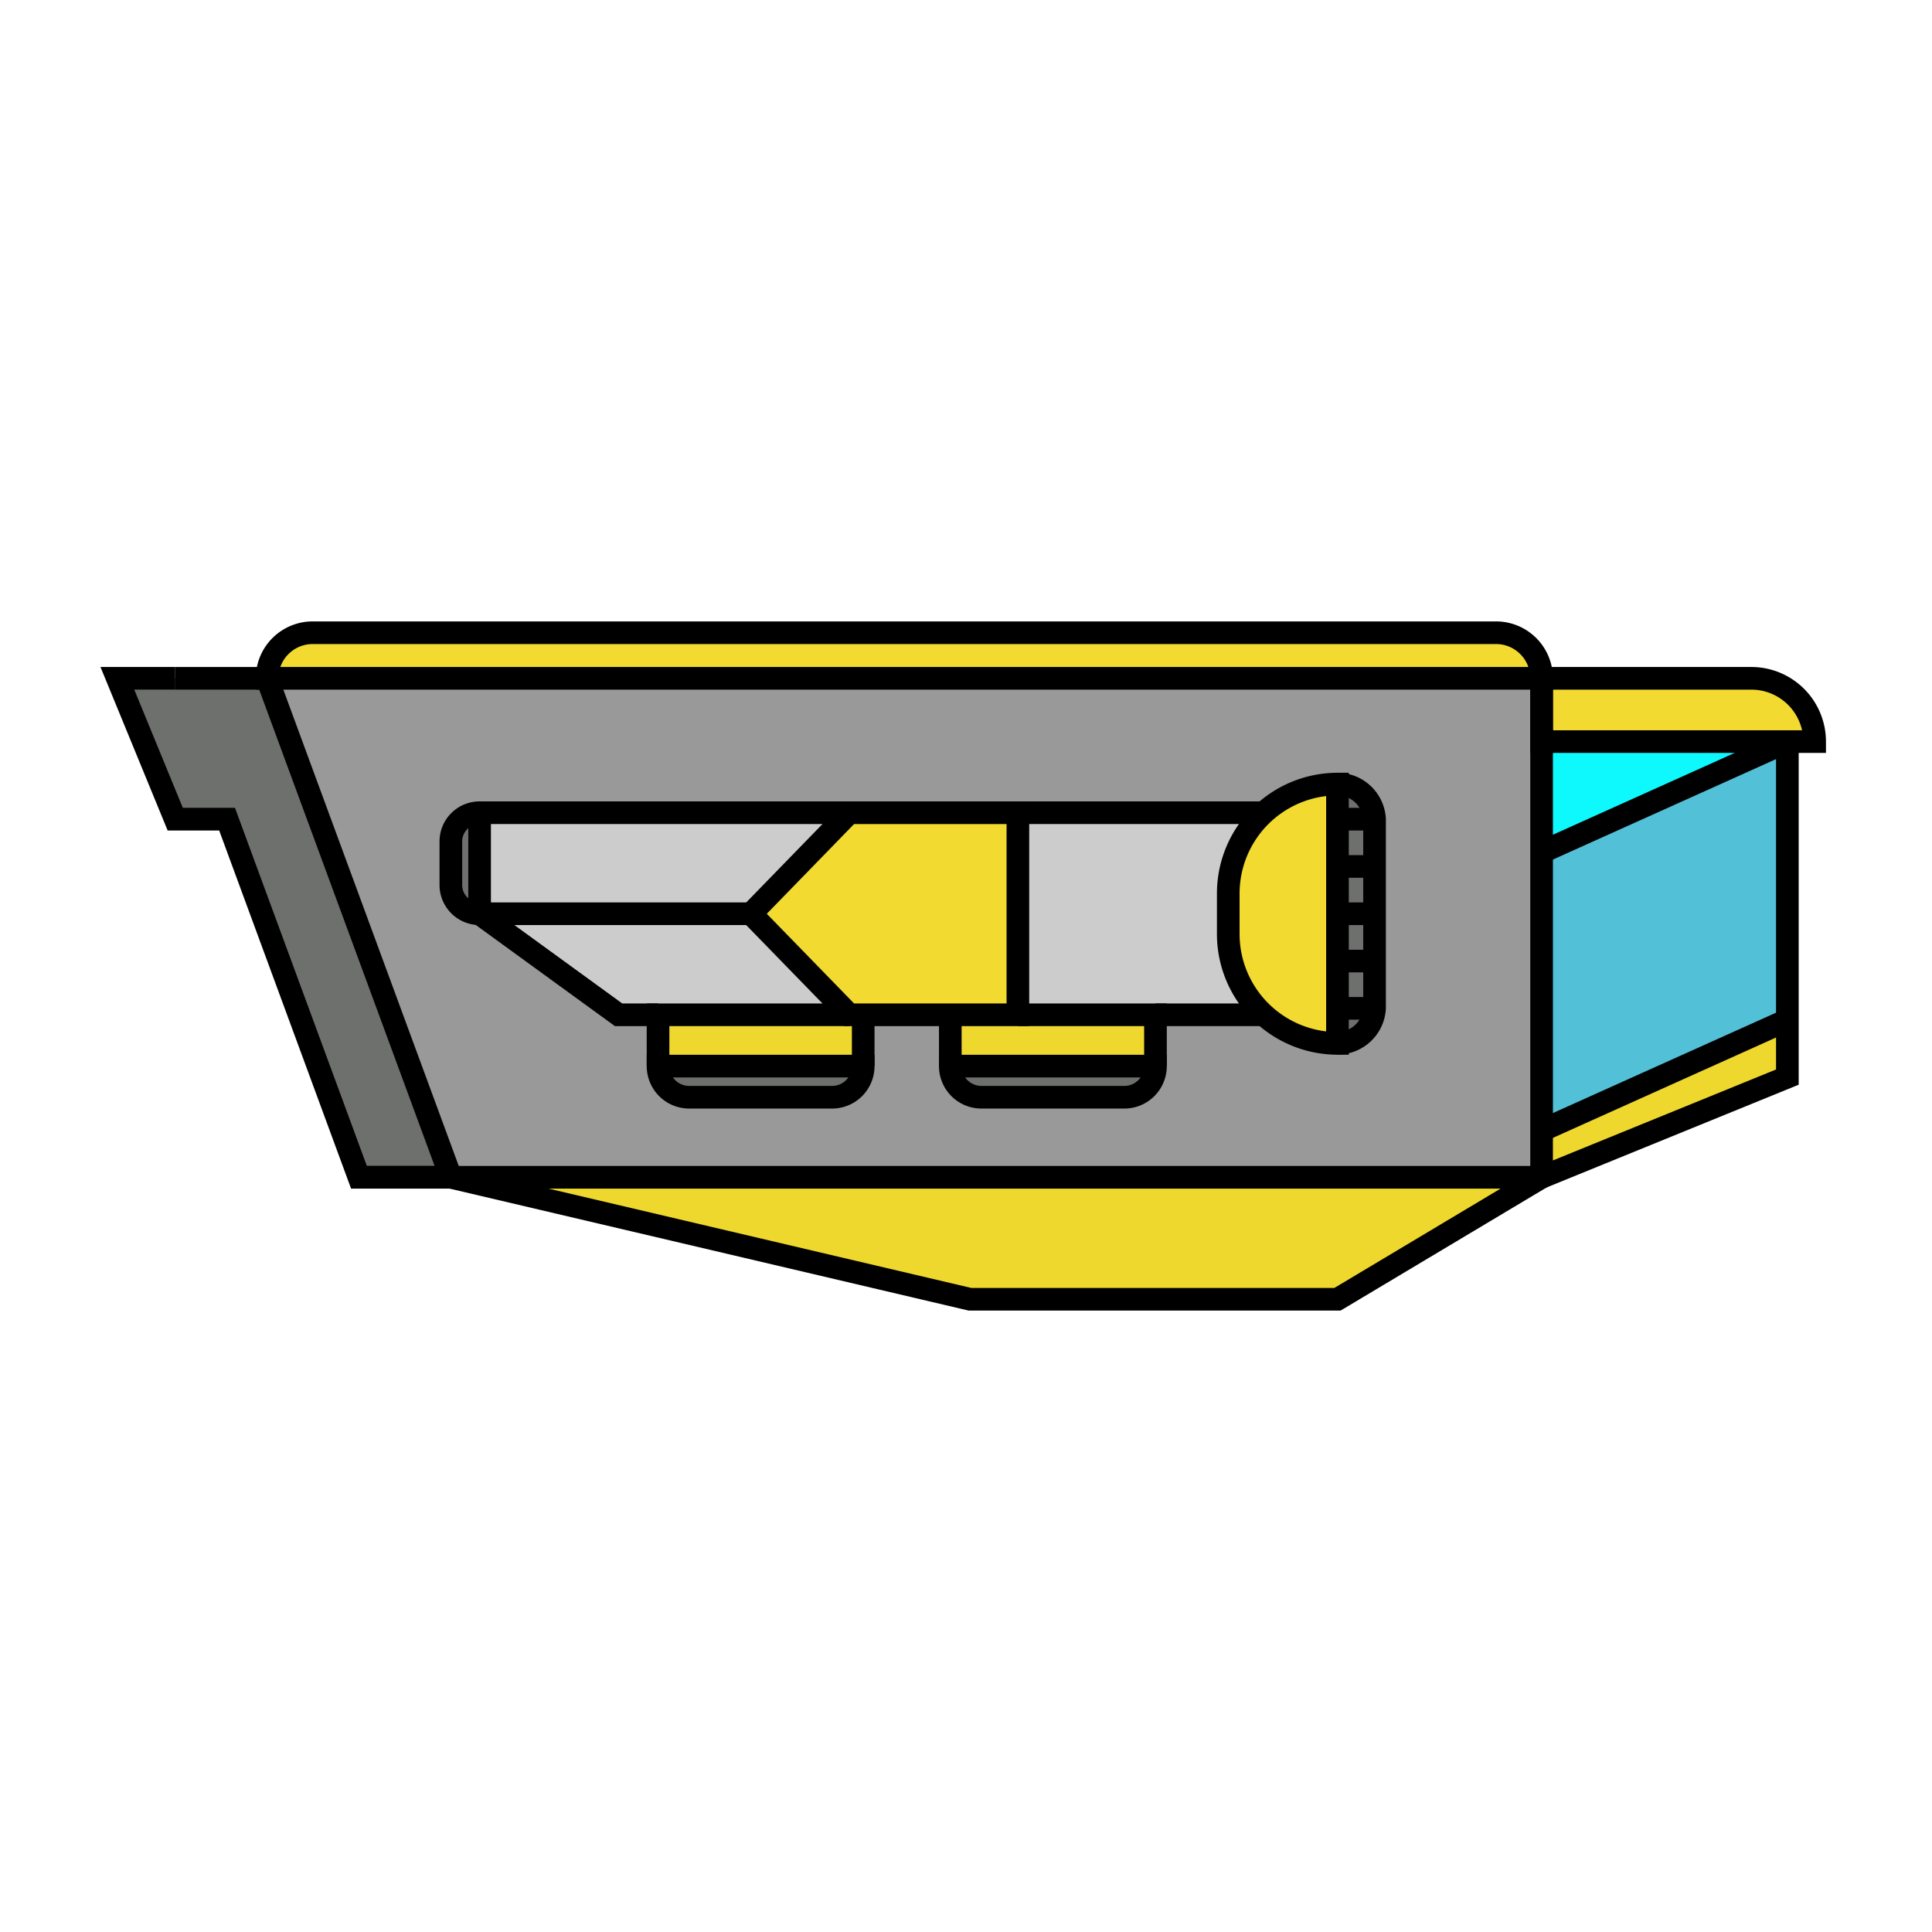 <svg xmlns="http://www.w3.org/2000/svg" viewBox="0 0 512 512"><defs><style>.cls-1{fill:#f2da30;}.cls-2{fill:#efd82e;}.cls-3{fill:#52c0d7;}.cls-4{fill:#0ef9fd;}.cls-5{fill:#999;}.cls-6{fill:#6e706d;}.cls-7{fill:#ccc;}.cls-8{fill:none;stroke:#000;stroke-miterlimit:10;stroke-width:6px;}</style></defs><g id="SS"><g id="S1"><path class="cls-1" d="M480.9,196.53H408.55V179.76h55.57A16.78,16.78,0,0,1,480.9,196.53Z"/><polygon class="cls-2" points="473.67 270.31 473.67 285.44 408.54 311.99 408.54 299.62 473.67 270.31"/><polygon class="cls-3" points="473.67 196.53 473.67 270.31 408.54 299.62 408.54 225.84 473.67 196.53"/><polygon class="cls-4" points="473.67 196.53 408.54 225.84 408.54 196.53 408.54 179.75 408.55 179.75 408.55 196.53 473.67 196.53"/><path class="cls-5" d="M408.54,299.61V312H119.48L70.78,179.76H408.54V299.61Zm-44.26-32.94v-49c0-.19,0-.36,0-.56a9.86,9.86,0,0,0-9.83-9.28,28.79,28.79,0,0,0-19.52,7.59H127.1a7.61,7.61,0,0,0-7.62,7.63v11.52a7.62,7.62,0,0,0,7.62,7.62l36.83,26.77h10.46v13.61a8.25,8.25,0,0,0,8.24,8.25h37.89a8.25,8.25,0,0,0,8.24-8.25V268.92h23.08v13.61a8.25,8.25,0,0,0,8.24,8.25H298a8.25,8.25,0,0,0,8.24-8.25V268.92h28.7a28.84,28.84,0,0,0,19.53,7.59,9.84,9.84,0,0,0,9.83-9.27C364.27,267,364.28,266.86,364.28,266.67Z"/><path class="cls-1" d="M408.54,179.76H70.78a12.08,12.08,0,0,1,12.09-12.08H396.46a12.07,12.07,0,0,1,12.08,12.08Z"/><polygon class="cls-2" points="408.54 311.99 354.44 344.32 257.06 344.32 119.48 311.99 408.54 311.99"/><path class="cls-6" d="M364.28,254.69v12c0,.19,0,.37,0,.57l-.07,0h-9.76V254.69Z"/><rect class="cls-6" x="354.44" y="242.15" width="9.84" height="12.54"/><rect class="cls-6" x="354.44" y="229.62" width="9.84" height="12.53"/><path class="cls-6" d="M364.28,217.63v12h-9.84V217.09h9.76l.07,0C364.27,217.27,364.28,217.44,364.28,217.63Z"/><path class="cls-6" d="M364.27,217.07l-.07,0h-9.76v-9.3a9.86,9.86,0,0,1,9.83,9.28Z"/><path class="cls-6" d="M364.2,267.22l.07,0a9.84,9.84,0,0,1-9.83,9.27v-9.29Z"/><path class="cls-1" d="M354.44,268.92v7.59a29,29,0,0,1-28.94-28.94V236.73a29,29,0,0,1,28.94-28.94v61.13Z"/><path class="cls-7" d="M273.94,215.38h61a28.82,28.82,0,0,0-9.42,21.35v10.84a28.82,28.82,0,0,0,9.41,21.35H269.75V215.38Z"/><polygon class="cls-2" points="306.21 268.93 306.21 282.54 251.84 282.54 251.84 268.93 269.75 268.93 306.21 268.93"/><path class="cls-6" d="M251.84,282.53h54.37a8.25,8.25,0,0,1-8.24,8.25H260.08A8.25,8.25,0,0,1,251.84,282.53Z"/><polygon class="cls-1" points="269.75 215.38 269.75 268.93 251.84 268.93 228.76 268.93 225.07 268.93 199.02 242.16 225.07 215.38 269.75 215.38"/><polygon class="cls-2" points="228.76 268.93 228.76 282.54 174.39 282.54 174.39 268.93 225.07 268.93 228.76 268.93"/><path class="cls-6" d="M174.39,282.53h54.37a8.25,8.25,0,0,1-8.24,8.25H182.63A8.25,8.25,0,0,1,174.39,282.53Z"/><polygon class="cls-7" points="225.07 215.38 199.02 242.16 127.1 242.16 127.1 215.38 225.07 215.38"/><polygon class="cls-7" points="199.02 242.16 225.07 268.93 174.39 268.93 163.93 268.93 127.1 242.16 199.02 242.16"/><path class="cls-6" d="M127.1,215.38v26.77a7.62,7.62,0,0,1-7.62-7.62V223a7.61,7.61,0,0,1,7.62-7.63Z"/><polygon class="cls-6" points="70.78 179.75 119.48 311.99 95.13 311.99 60.18 217.09 46.44 217.09 31.1 179.75 46.44 179.75 70.78 179.75"/><polyline class="cls-8" points="269.75 215.38 273.94 215.38 334.92 215.38"/><line class="cls-8" x1="127.1" y1="215.38" x2="225.07" y2="215.38"/><polyline class="cls-8" points="174.39 268.93 163.93 268.93 127.1 242.16"/><polyline class="cls-8" points="334.91 268.93 311.47 268.93 306.21 268.93"/><line class="cls-8" x1="228.76" y1="268.92" x2="228.76" y2="282.53"/><polyline class="cls-8" points="174.39 282.54 174.39 268.93 225.07 268.93"/><polyline class="cls-8" points="269.75 268.93 306.21 268.93 306.21 282.54"/><line class="cls-8" x1="251.84" y1="282.53" x2="251.84" y2="268.92"/><path class="cls-8" d="M354.44,207.79a9.86,9.86,0,0,1,9.83,9.28c0,.2,0,.37,0,.56v49c0,.19,0,.37,0,.57a9.84,9.84,0,0,1-9.83,9.27"/><line class="cls-8" x1="364.28" y1="229.62" x2="354.44" y2="229.62"/><line class="cls-8" x1="364.28" y1="242.15" x2="354.44" y2="242.15"/><line class="cls-8" x1="364.28" y1="254.69" x2="354.44" y2="254.69"/><line class="cls-8" x1="364.2" y1="267.22" x2="354.44" y2="267.22"/><line class="cls-8" x1="364.2" y1="217.09" x2="354.44" y2="217.09"/><polygon class="cls-8" points="269.75 268.93 251.84 268.93 228.76 268.93 225.07 268.93 199.02 242.16 225.07 215.38 269.75 215.38 269.75 268.93"/><path class="cls-8" d="M354.44,276.51a29,29,0,0,1-28.94-28.94V236.73a29,29,0,0,1,28.94-28.94v68.72Z"/><path class="cls-8" d="M228.76,282.53a8.25,8.25,0,0,1-8.24,8.25H182.63a8.25,8.25,0,0,1-8.24-8.25Z"/><path class="cls-8" d="M306.21,282.53a8.25,8.25,0,0,1-8.24,8.25H260.08a8.25,8.25,0,0,1-8.24-8.25Z"/><line class="cls-8" x1="199.02" y1="242.15" x2="127.1" y2="242.15"/><polyline class="cls-8" points="70.78 179.75 119.48 311.99 95.13 311.99 60.18 217.09 46.44 217.09 31.1 179.75 46.44 179.75"/><line class="cls-8" x1="70.78" y1="179.76" x2="46.44" y2="179.76"/><polyline class="cls-8" points="473.67 196.53 473.67 270.31 473.67 285.44 408.54 311.99 408.54 299.62 408.54 225.84 408.54 196.53 408.54 179.75 408.55 179.75"/><path class="cls-8" d="M408.55,179.76h55.57a16.78,16.78,0,0,1,16.78,16.77H408.55Z"/><line class="cls-8" x1="408.54" y1="225.85" x2="473.67" y2="196.53"/><line class="cls-8" x1="408.54" y1="299.61" x2="473.67" y2="270.31"/><path class="cls-8" d="M408.54,179.76a12.07,12.07,0,0,0-12.08-12.08H82.87a12.08,12.08,0,0,0-12.09,12.08Z"/><polygon class="cls-8" points="408.54 311.99 354.44 344.32 257.06 344.32 119.48 311.99 408.54 311.99"/><path class="cls-8" d="M127.1,242.15V215.38a7.61,7.61,0,0,0-7.62,7.63v11.52A7.62,7.62,0,0,0,127.1,242.15Z"/></g></g></svg>